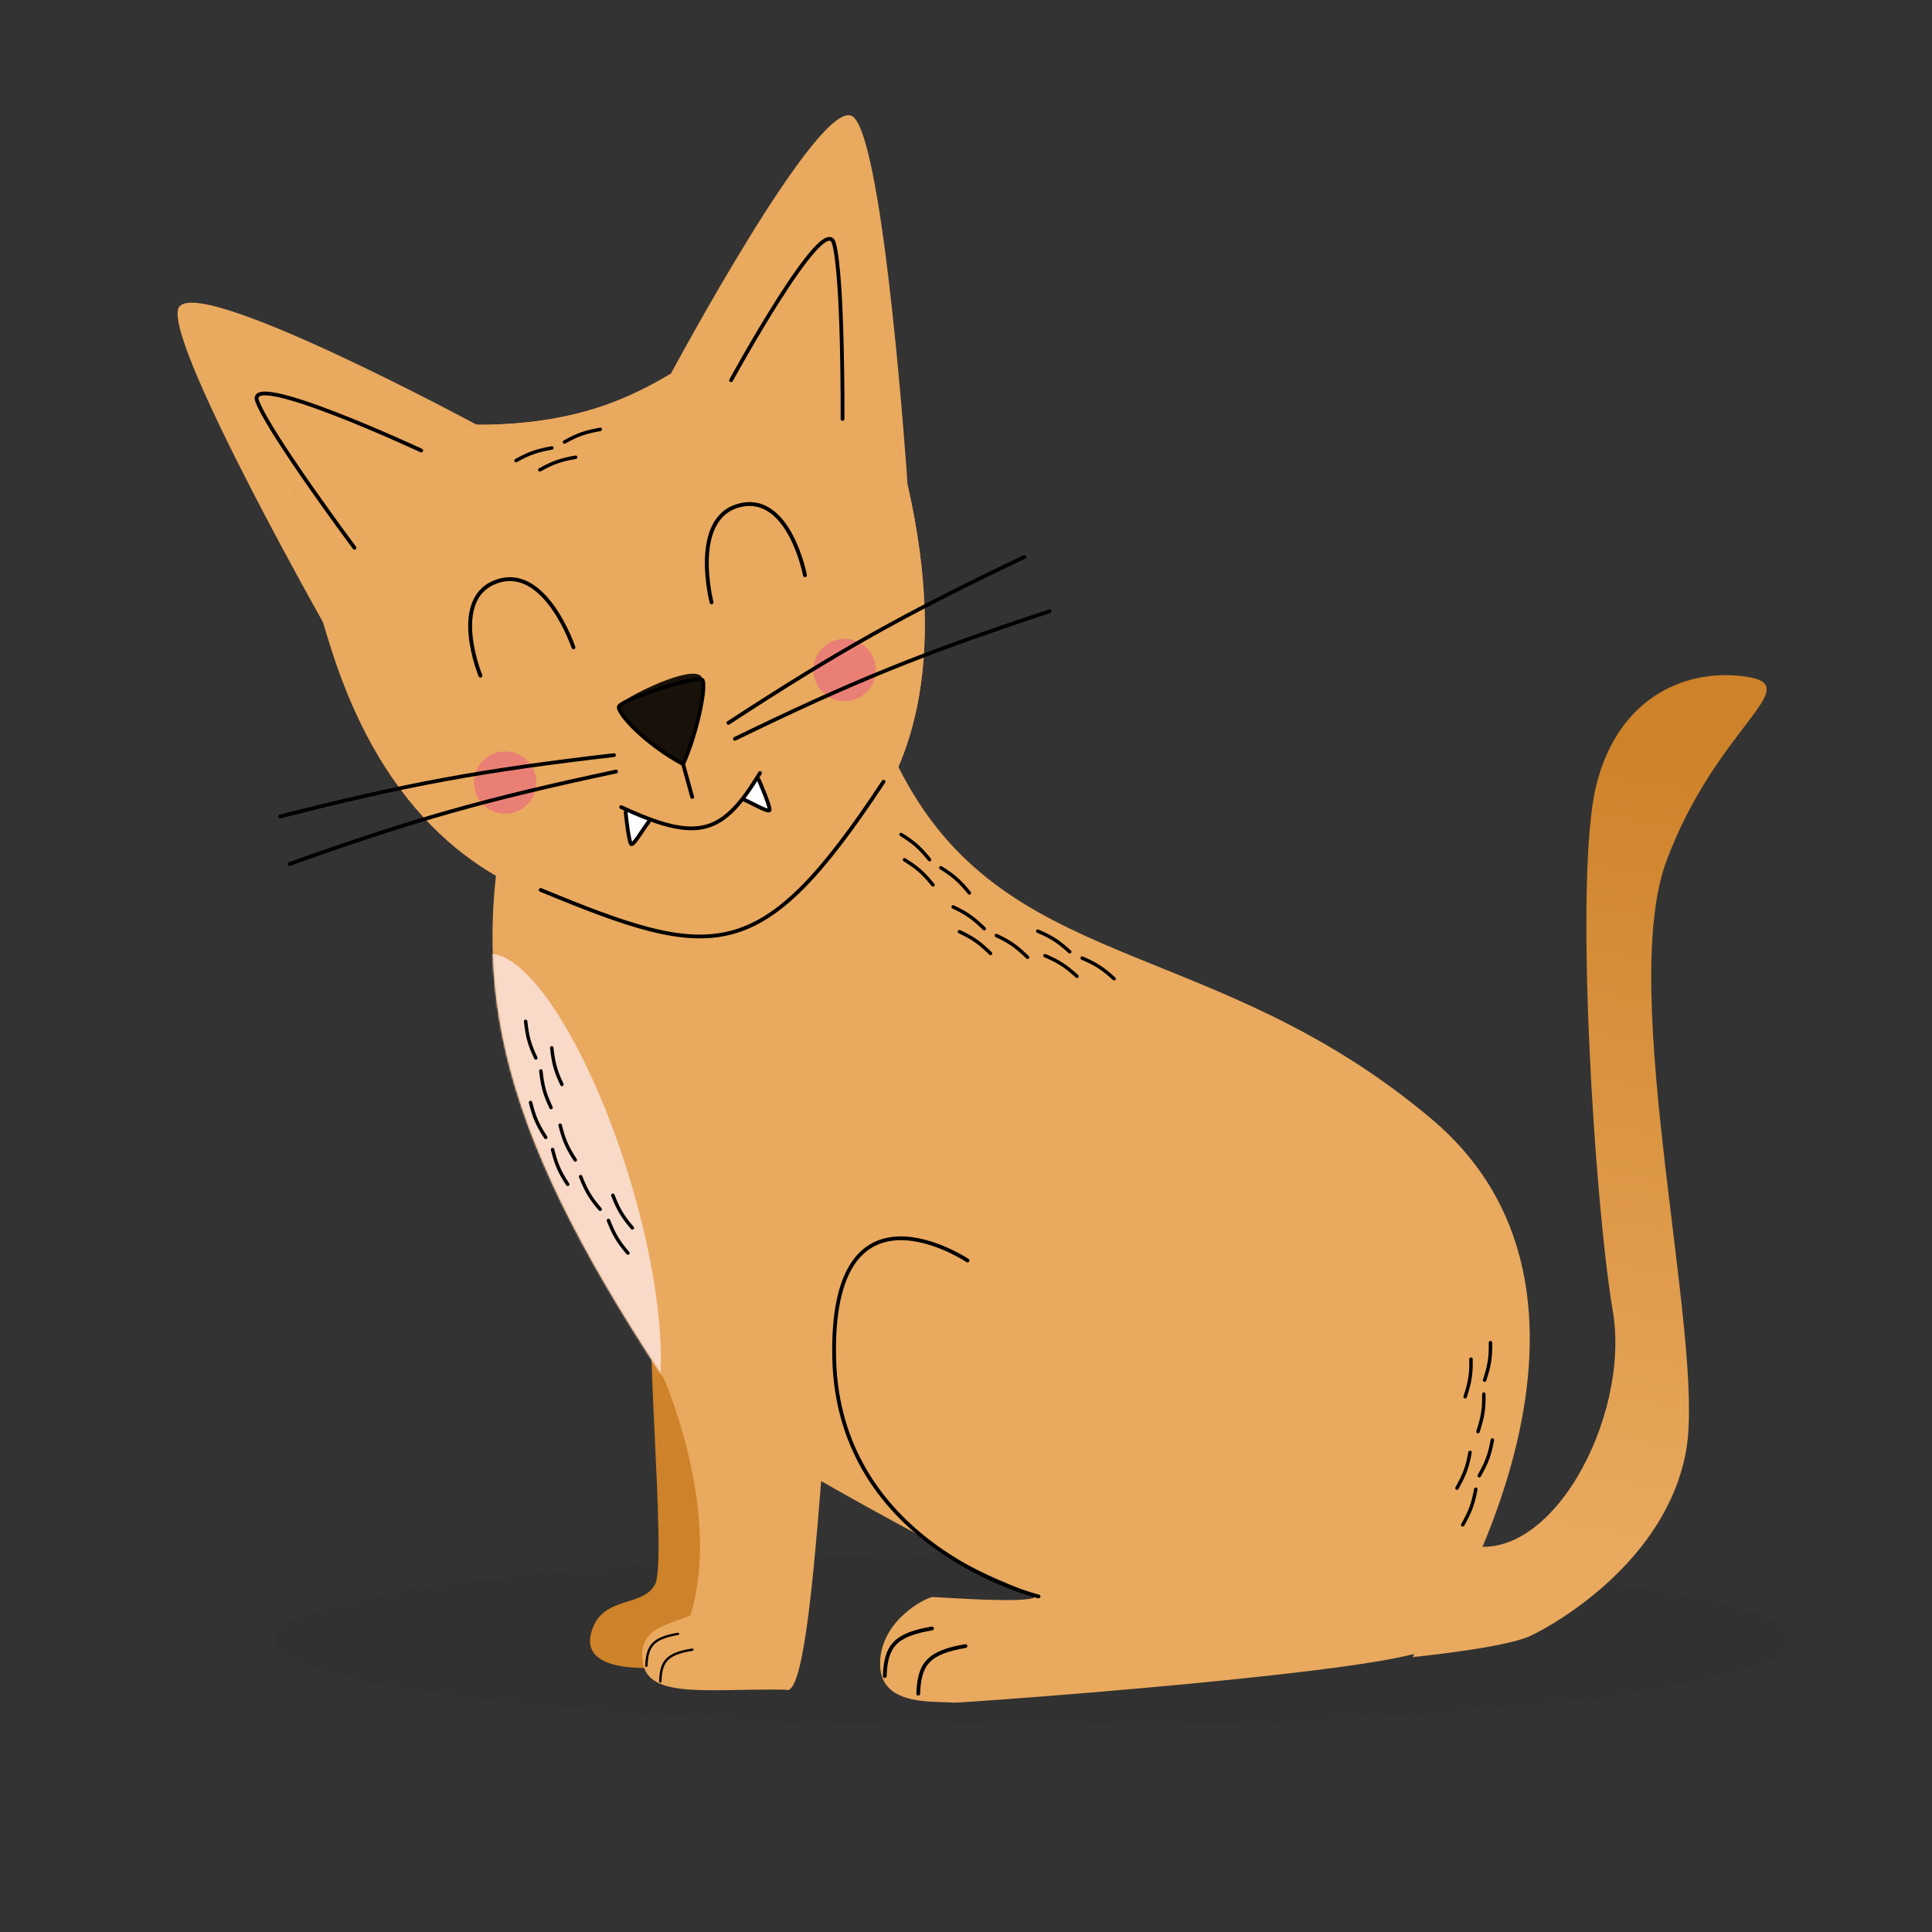 <svg width="1024" height="1024" viewBox="0 0 1024 1024" fill="none" xmlns="http://www.w3.org/2000/svg">
<rect x="0" y="0" width="1024" height="1024" fill="#333333" stroke="none"/>
<ellipse cx="547.692" cy="869.104" rx="402.017" ry="45.892" fill="black" fill-opacity="0.05"/>
<path d="M854.832 694.979C864.445 751.588 820.892 832.357 775.618 818.209L779.463 819.749L748.7 878.283C748.7 878.283 797.151 873.526 810.995 867.115C824.839 860.705 883.287 827.066 893.67 768.917C904.052 710.768 857.006 526.747 883.287 456.222C909.568 385.696 957.118 363.799 926.355 358.793C895.592 353.787 857.915 367.863 845.987 416.557C834.06 465.251 845.218 638.37 854.832 694.979Z" fill="url(#paint0_linear_442_341)"/>
<path d="M347.272 839.605C353.715 826.769 340.071 691.986 347.272 686.943C354.473 681.9 383.278 695.653 383.278 695.653L387.068 866.195C387.068 866.195 368.117 881.782 357.126 883.157C346.135 884.533 308.234 887.283 313.161 866.195C318.089 845.107 340.829 852.442 347.272 839.605Z" fill="#CE8229"/>
<path d="M758.796 593.128C641.77 494.46 531.629 517.406 476.099 406.346L271.419 415.066C247.926 516.956 260.094 591.707 351.73 730.347C351.73 730.347 382.937 801.021 365.957 856.092C355.861 861.14 337.504 862.058 340.716 881.333C343.929 900.608 375.592 894.914 416.439 895.56C434.195 904.491 438.453 656.719 444.433 739.066C450.413 821.413 552.739 842.783 548.609 846.455C544.478 850.126 497.668 846.455 494.456 846.455C491.243 846.455 466.92 858.387 466.461 881.333C466.002 904.279 493.538 901.526 505.47 902.443C509.141 902.726 750.076 885.463 758.796 872.613C758.796 872.613 875.821 691.797 758.796 593.128Z" fill="#E9A95E"/>
<path d="M490.5 815.5C490.5 815.5 354.5 743.5 351.5 727C348.5 710.5 423 690 446.5 696C470 702 490.5 815.5 490.5 815.5Z" fill="#E9A95E"/>
<mask id="mask0_442_341" style="mask-type:alpha" maskUnits="userSpaceOnUse" x="261" y="406" width="550" height="497">
<path d="M758.796 593.129C641.77 494.46 531.629 517.406 476.099 406.347L271.419 415.066C247.926 516.956 260.094 591.707 351.73 730.347C351.73 730.347 382.937 801.021 365.957 856.092C355.861 861.14 337.504 862.058 340.716 881.333C343.929 900.608 375.592 894.914 416.439 895.56C434.195 904.491 438.453 656.719 444.433 739.066C450.413 821.414 552.739 842.783 548.609 846.455C544.478 850.126 497.668 846.455 494.456 846.455C491.243 846.455 466.92 858.387 466.461 881.333C466.002 904.279 493.538 901.526 505.47 902.444C509.141 902.726 750.076 885.463 758.796 872.613C758.796 872.613 875.821 691.797 758.796 593.129Z" fill="#E9A95E"/>
</mask>
<g mask="url(#mask0_442_341)">
<ellipse cx="295.93" cy="634.54" rx="39.043" ry="134.377" transform="rotate(-17.099 295.93 634.54)" fill="#F9D9C8"/>
</g>
<path d="M94.423 163.809C88.397 184.712 177.59 341.199 177.59 341.199L253.253 225.446C253.253 225.446 100.449 142.905 94.423 163.809Z" fill="#E9A95E"/>
<path d="M452.262 61.966C468.835 76.059 480.962 255.771 480.962 255.771L353.939 201.101C353.939 201.101 435.689 47.873 452.262 61.966Z" fill="#E9A95E"/>
<path d="M391.747 481.251C395.567 480.386 524.997 451.089 481.1 257.156C437.203 63.222 414.776 192.761 305.25 219.337C195.724 245.913 118.232 161.742 175.389 343.306C232.547 524.87 387.928 482.115 391.747 481.251Z" fill="#EB8858"/>
<path d="M391.747 481.251C395.567 480.386 524.997 451.089 481.1 257.156C437.203 63.222 414.776 192.761 305.25 219.337C195.724 245.913 118.232 161.742 175.389 343.306C232.547 524.87 387.928 482.115 391.747 481.251Z" fill="#E9A95E"/>
<circle cx="447.647" cy="355.11" r="16.521" fill="#EA717D" fill-opacity="0.75"/>
<circle cx="267.749" cy="414.77" r="16.521" fill="#EA717D" fill-opacity="0.75"/>
<path d="M446.567 222.069C446.567 222.069 446.98 147.03 442.001 128.974C437.022 110.919 387.495 201.536 387.495 201.536" stroke="black" stroke-width="2" stroke-linecap="round"/>
<path d="M136.436 213.051C143.233 230.504 188.406 290.424 188.406 290.424C198.568 267.111 204.963 254.65 223.501 238.66C223.501 238.66 129.638 195.599 136.436 213.051Z" fill="#E9A95E"/>
<path d="M187.882 290.351C187.882 290.351 143.039 230.183 136.338 212.693C129.637 195.204 223.261 238.781 223.261 238.781" stroke="black" stroke-width="2" stroke-linecap="round"/>
<path d="M386.057 383.139C444.264 345.182 478.562 325.844 543.002 295.167" stroke="black" stroke-width="2" stroke-linecap="round"/>
<path d="M148.481 432.748C215.832 415.643 254.539 408.43 325.436 400.229" stroke="black" stroke-width="2" stroke-linecap="round"/>
<path d="M153.41 457.941C218.854 434.58 256.712 423.759 326.524 408.93" stroke="black" stroke-width="2" stroke-linecap="round"/>
<path d="M389.527 391.579C452.038 361.228 488.492 346.349 556.273 324.003" stroke="black" stroke-width="2" stroke-linecap="round"/>
<path d="M407.164 428.351C408.253 427.465 402.346 412.691 401.555 412.124C400.764 411.558 393.216 422.427 393.216 422.427C398.986 424.975 406.075 429.236 407.164 428.351Z" fill="white"/>
<path d="M402.168 413.285C402.168 413.285 408.866 428.627 407.777 429.512C406.687 430.397 399.599 426.137 393.829 423.588" stroke="black" stroke-width="2" stroke-linecap="round"/>
<path d="M334.635 446.121C333.252 445.885 331.151 430.112 331.563 429.23C331.974 428.348 343.883 434.117 343.883 434.117C340.106 439.168 336.019 446.358 334.635 446.121Z" fill="white"/>
<path d="M331.598 430.543C331.598 430.543 333.287 447.197 334.671 447.434C336.055 447.671 340.142 440.481 343.919 435.429" stroke="black" stroke-width="2" stroke-linecap="round"/>
<path d="M329.226 427.777C370.582 447.04 383.141 442.032 402.82 409.733" stroke="black" stroke-width="2" stroke-linecap="round"/>
<path fill-rule="evenodd" clip-rule="evenodd" d="M427.651 304.702C427.651 304.702 427.651 304.703 426.647 304.894L427.651 304.703C427.757 305.257 427.393 305.793 426.838 305.898C426.283 306.003 425.748 305.639 425.643 305.085L425.642 305.079L425.638 305.058L425.62 304.969C425.604 304.89 425.58 304.771 425.547 304.616C425.481 304.304 425.381 303.846 425.244 303.263C424.969 302.097 424.546 300.435 423.957 298.46C422.778 294.505 420.938 289.318 418.293 284.351C415.643 279.374 412.224 274.69 407.919 271.659C403.653 268.655 398.491 267.25 392.208 268.837C385.937 270.421 381.935 274.248 379.425 279.157C376.896 284.102 375.882 290.153 375.683 296.09C375.483 302.016 376.097 307.75 376.764 312.012C377.097 314.141 377.442 315.896 377.704 317.118C377.835 317.728 377.944 318.205 378.021 318.527C378.059 318.688 378.089 318.811 378.11 318.893L378.133 318.984L378.138 319.006L378.139 319.011C378.139 319.011 378.139 319.011 378.139 319.011C378.281 319.558 377.952 320.116 377.406 320.258C376.859 320.399 376.302 320.07 376.16 319.524L377.15 319.268C376.16 319.524 376.16 319.523 376.16 319.523L376.159 319.521L376.158 319.513L376.151 319.487L376.126 319.386C376.104 319.298 376.072 319.168 376.032 319C375.952 318.664 375.839 318.172 375.705 317.546C375.436 316.293 375.084 314.5 374.744 312.328C374.065 307.99 373.434 302.119 373.639 296.021C373.844 289.936 374.884 283.548 377.605 278.226C380.344 272.869 384.788 268.603 391.708 266.855C398.616 265.11 404.385 266.67 409.096 269.988C413.769 273.278 417.373 278.273 420.098 283.391C422.828 288.518 424.714 293.843 425.916 297.876C426.518 299.894 426.951 301.595 427.234 302.794C427.375 303.393 427.479 303.867 427.548 304.193C427.582 304.356 427.608 304.482 427.625 304.568L427.644 304.666L427.649 304.692L427.651 304.7L427.651 304.702Z" fill="black"/>
<path fill-rule="evenodd" clip-rule="evenodd" d="M253.683 358.49C253.683 358.49 253.684 358.491 254.629 358.102L253.684 358.491C253.898 359.013 254.495 359.263 255.017 359.048C255.54 358.834 255.789 358.236 255.575 357.714L255.573 357.709L255.565 357.689L255.531 357.605C255.501 357.53 255.456 357.418 255.399 357.269C255.284 356.972 255.118 356.533 254.915 355.97C254.509 354.843 253.956 353.22 253.371 351.244C252.2 347.286 250.911 341.936 250.415 336.331C249.918 330.713 250.227 324.923 252.179 320.033C254.113 315.188 257.671 311.192 263.801 309.093C269.92 306.996 275.363 308.018 280.146 310.761C284.964 313.524 289.116 318.04 292.525 322.906C295.926 327.762 298.542 332.901 300.31 336.836C301.193 338.802 301.862 340.461 302.31 341.627C302.533 342.21 302.702 342.669 302.813 342.981C302.869 343.137 302.911 343.256 302.939 343.336L302.969 343.425L302.977 343.446L302.978 343.451C302.978 343.451 302.978 343.451 302.978 343.451C303.158 343.986 303.738 344.275 304.273 344.095C304.809 343.915 305.096 343.336 304.916 342.8L303.948 343.126C304.916 342.8 304.916 342.8 304.916 342.799L304.915 342.797L304.913 342.79L304.904 342.764L304.87 342.666C304.841 342.58 304.796 342.454 304.738 342.292C304.622 341.966 304.448 341.493 304.218 340.894C303.76 339.699 303.076 338.003 302.175 335.999C300.376 331.993 297.699 326.729 294.199 321.733C290.706 316.746 286.347 311.961 281.163 308.988C275.943 305.994 269.891 304.846 263.139 307.158C256.398 309.467 252.416 313.924 250.28 319.275C248.161 324.583 247.868 330.736 248.378 336.511C248.89 342.297 250.217 347.789 251.411 351.824C252.008 353.844 252.574 355.505 252.992 356.663C253.2 357.243 253.372 357.697 253.492 358.007C253.552 358.162 253.6 358.282 253.632 358.363L253.67 358.456L253.68 358.481L253.682 358.488L253.683 358.49Z" fill="black"/>
<path d="M364.782 400.383C363.872 403.819 359.773 405.147 357.009 402.912C346.74 394.607 326.516 377.809 327.118 374.785C327.923 370.737 370.86 349.539 372.166 359.899C373.111 367.399 367.792 389.017 364.782 400.383Z" fill="black" fill-opacity="0.9"/>
<path d="M362.065 405.026L366.885 422.399M362.065 405.026C369.28 389.14 374.759 363.081 372.22 360.331C369.681 357.581 328.409 371.114 327.981 374.676C327.553 378.239 341.436 393.789 362.065 405.026Z" stroke="black" stroke-width="2" stroke-linecap="round"/>
<path fill-rule="evenodd" clip-rule="evenodd" d="M476.802 441.824C477.063 441.391 477.626 441.255 478.059 441.521C485.17 445.879 488.419 448.98 493.389 455.051C493.711 455.445 493.656 456.025 493.267 456.346C492.877 456.667 492.299 456.608 491.977 456.214C487.118 450.278 484.021 447.324 477.112 443.089C476.679 442.824 476.54 442.258 476.802 441.824Z" fill="black"/>
<path fill-rule="evenodd" clip-rule="evenodd" d="M478.637 455.233C478.899 454.799 479.462 454.663 479.894 454.929C487.005 459.287 490.254 462.388 495.224 468.46C495.546 468.853 495.491 469.433 495.102 469.754C494.712 470.075 494.134 470.016 493.812 469.623C488.953 463.686 485.856 460.732 478.947 456.497C478.515 456.232 478.376 455.666 478.637 455.233Z" fill="black"/>
<path fill-rule="evenodd" clip-rule="evenodd" d="M497.9 459.462C498.161 459.029 498.724 458.893 499.157 459.158C506.268 463.517 509.517 466.617 514.487 472.689C514.809 473.083 514.754 473.662 514.364 473.983C513.974 474.305 513.397 474.246 513.075 473.852C508.215 467.915 505.118 464.962 498.21 460.727C497.777 460.462 497.638 459.895 497.9 459.462Z" fill="black"/>
<path fill-rule="evenodd" clip-rule="evenodd" d="M272.705 244.584C272.454 244.145 272.609 243.587 273.051 243.338C280.318 239.245 284.608 237.915 292.33 236.525C292.831 236.435 293.31 236.765 293.401 237.262C293.492 237.759 293.16 238.235 292.659 238.325C285.109 239.683 281.021 240.952 273.961 244.928C273.519 245.178 272.956 245.024 272.705 244.584Z" fill="black"/>
<path fill-rule="evenodd" clip-rule="evenodd" d="M285.313 249.503C285.062 249.064 285.217 248.506 285.659 248.257C292.926 244.164 297.215 242.833 304.938 241.444C305.438 241.354 305.918 241.684 306.009 242.181C306.1 242.677 305.768 243.153 305.267 243.243C297.716 244.602 293.629 245.871 286.569 249.847C286.127 250.096 285.564 249.942 285.313 249.503Z" fill="black"/>
<path fill-rule="evenodd" clip-rule="evenodd" d="M298.378 234.73C298.127 234.291 298.282 233.733 298.724 233.484C305.991 229.391 310.28 228.06 318.003 226.671C318.503 226.581 318.983 226.911 319.074 227.408C319.165 227.904 318.833 228.38 318.332 228.47C310.781 229.829 306.694 231.098 299.634 235.074C299.192 235.323 298.629 235.169 298.378 234.73Z" fill="black"/>
<path fill-rule="evenodd" clip-rule="evenodd" d="M549.22 493.185C549.414 492.718 549.95 492.499 550.418 492.697C558.101 495.941 561.778 498.52 567.601 503.779C567.979 504.12 568.011 504.701 567.674 505.077C567.336 505.453 566.757 505.481 566.379 505.14C560.685 499.998 557.181 497.542 549.716 494.39C549.248 494.192 549.026 493.653 549.22 493.185Z" fill="black"/>
<path fill-rule="evenodd" clip-rule="evenodd" d="M553.043 506.167C553.236 505.7 553.772 505.481 554.24 505.679C561.923 508.923 565.6 511.502 571.424 516.761C571.801 517.102 571.834 517.683 571.496 518.059C571.159 518.435 570.579 518.463 570.202 518.122C564.508 512.98 561.004 510.524 553.539 507.372C553.071 507.174 552.849 506.635 553.043 506.167Z" fill="black"/>
<path fill-rule="evenodd" clip-rule="evenodd" d="M572.721 507.464C572.915 506.997 573.451 506.778 573.919 506.975C581.602 510.22 585.279 512.799 591.103 518.057C591.48 518.398 591.513 518.979 591.175 519.355C590.838 519.731 590.258 519.76 589.881 519.419C584.187 514.277 580.682 511.82 573.218 508.668C572.75 508.471 572.528 507.932 572.721 507.464Z" fill="black"/>
<path fill-rule="evenodd" clip-rule="evenodd" d="M301.41 628.501C300.99 628.783 300.422 628.669 300.142 628.245C295.542 621.288 293.91 617.104 291.974 609.5C291.849 609.007 292.144 608.505 292.633 608.379C293.122 608.253 293.62 608.55 293.746 609.043C295.638 616.478 297.195 620.465 301.663 627.224C301.944 627.648 301.83 628.22 301.41 628.501Z" fill="black"/>
<path fill-rule="evenodd" clip-rule="evenodd" d="M305.418 615.576C304.998 615.858 304.431 615.743 304.15 615.319C299.551 608.362 297.918 604.178 295.983 596.574C295.858 596.081 296.152 595.579 296.642 595.453C297.131 595.327 297.629 595.625 297.754 596.118C299.647 603.553 301.203 607.539 305.672 614.298C305.952 614.722 305.839 615.294 305.418 615.576Z" fill="black"/>
<path fill-rule="evenodd" clip-rule="evenodd" d="M289.753 603.595C289.333 603.877 288.765 603.762 288.485 603.339C283.886 596.382 282.253 592.198 280.318 584.594C280.192 584.101 280.487 583.599 280.976 583.473C281.465 583.347 281.963 583.644 282.089 584.137C283.981 591.572 285.538 595.559 290.007 602.318C290.287 602.741 290.173 603.313 289.753 603.595Z" fill="black"/>
<path fill-rule="evenodd" clip-rule="evenodd" d="M333.411 664.846C333.03 665.18 332.453 665.138 332.121 664.753C326.674 658.438 324.522 654.496 321.635 647.2C321.448 646.727 321.676 646.191 322.146 646.004C322.615 645.817 323.147 646.048 323.334 646.521C326.157 653.655 328.208 657.411 333.5 663.547C333.832 663.932 333.792 664.513 333.411 664.846Z" fill="black"/>
<path fill-rule="evenodd" clip-rule="evenodd" d="M335.743 651.516C335.362 651.849 334.784 651.807 334.453 651.423C329.005 645.107 326.854 641.165 323.967 633.869C323.78 633.396 324.008 632.861 324.477 632.673C324.946 632.486 325.479 632.718 325.666 633.191C328.488 640.325 330.54 644.081 335.832 650.216C336.164 650.601 336.124 651.183 335.743 651.516Z" fill="black"/>
<path fill-rule="evenodd" clip-rule="evenodd" d="M318.681 641.626C318.3 641.959 317.722 641.917 317.39 641.532C311.943 635.217 309.791 631.275 306.904 623.979C306.717 623.506 306.946 622.971 307.415 622.783C307.884 622.596 308.416 622.828 308.603 623.301C311.426 630.434 313.477 634.19 318.77 640.326C319.101 640.711 319.061 641.292 318.681 641.626Z" fill="black"/>
<path fill-rule="evenodd" clip-rule="evenodd" d="M292.463 587.857C292.008 588.078 291.461 587.885 291.243 587.426C287.657 579.897 286.622 575.527 285.764 567.727C285.709 567.221 286.07 566.766 286.572 566.709C287.074 566.652 287.526 567.016 287.582 567.522C288.421 575.148 289.408 579.312 292.892 586.627C293.11 587.086 292.918 587.636 292.463 587.857Z" fill="black"/>
<path fill-rule="evenodd" clip-rule="evenodd" d="M298.232 575.615C297.776 575.836 297.23 575.643 297.012 575.185C293.426 567.655 292.391 563.285 291.533 555.485C291.477 554.98 291.839 554.524 292.341 554.467C292.843 554.41 293.295 554.774 293.351 555.28C294.19 562.906 295.177 567.07 298.661 574.385C298.879 574.844 298.687 575.394 298.232 575.615Z" fill="black"/>
<path fill-rule="evenodd" clip-rule="evenodd" d="M284.386 561.571C283.931 561.791 283.385 561.599 283.167 561.14C279.58 553.611 278.546 549.24 277.688 541.441C277.632 540.935 277.994 540.479 278.496 540.423C278.998 540.366 279.45 540.73 279.505 541.235C280.344 548.861 281.331 553.026 284.816 560.341C285.034 560.799 284.842 561.35 284.386 561.571Z" fill="black"/>
<path d="M468.945 888.361C469.498 872.468 474.264 866.473 493.978 863.114" stroke="black" stroke-width="2" stroke-linecap="round"/>
<path d="M486.687 897.693C487.24 881.8 492.007 875.804 511.721 872.446" stroke="black" stroke-width="2" stroke-linecap="round"/>
<path fill-rule="evenodd" clip-rule="evenodd" d="M359.984 865.875C360.041 866.21 359.815 866.528 359.48 866.585C352.896 867.707 348.969 869.249 346.619 871.713C344.285 874.16 343.4 877.63 343.215 882.919C343.204 883.259 342.919 883.524 342.579 883.513C342.24 883.501 341.974 883.216 341.986 882.877C342.173 877.515 343.07 873.651 345.729 870.864C348.371 868.093 352.647 866.501 359.274 865.372C359.609 865.315 359.926 865.54 359.984 865.875Z" fill="black"/>
<path fill-rule="evenodd" clip-rule="evenodd" d="M367.588 874.237C367.649 874.574 367.422 874.89 367.081 874.945C360.374 876.02 356.381 877.537 354.004 879.99C351.642 882.426 350.766 885.9 350.619 891.203C350.609 891.544 350.321 891.808 349.975 891.794C349.628 891.779 349.355 891.492 349.365 891.151C349.514 885.775 350.399 881.907 353.089 879.131C355.763 876.373 360.112 874.809 366.861 873.727C367.202 873.673 367.528 873.901 367.588 874.237Z" fill="black"/>
<path fill-rule="evenodd" clip-rule="evenodd" d="M504.341 480.299C504.552 479.839 505.096 479.641 505.556 479.856C513.111 483.387 516.689 486.103 522.31 491.577C522.674 491.932 522.685 492.514 522.334 492.877C521.982 493.24 521.402 493.246 521.038 492.891C515.541 487.539 512.132 484.952 504.791 481.521C504.331 481.306 504.129 480.759 504.341 480.299Z" fill="black"/>
<path fill-rule="evenodd" clip-rule="evenodd" d="M507.672 493.416C507.883 492.956 508.427 492.758 508.887 492.973C516.443 496.504 520.02 499.219 525.641 504.694C526.005 505.049 526.016 505.631 525.665 505.994C525.313 506.356 524.733 506.363 524.369 506.008C518.873 500.655 515.463 498.069 508.122 494.638C507.662 494.423 507.461 493.876 507.672 493.416Z" fill="black"/>
<path fill-rule="evenodd" clip-rule="evenodd" d="M527.288 495.453C527.499 494.993 528.043 494.794 528.503 495.009C536.059 498.541 539.636 501.256 545.257 506.73C545.622 507.085 545.632 507.667 545.281 508.03C544.93 508.393 544.349 508.4 543.985 508.045C538.489 502.692 535.079 500.105 527.739 496.675C527.278 496.46 527.077 495.912 527.288 495.453Z" fill="black"/>
<path fill-rule="evenodd" clip-rule="evenodd" d="M791.146 762.342C791.644 762.428 791.975 762.903 791.885 763.403C790.405 771.611 788.695 775.764 784.841 782.599C784.592 783.042 784.032 783.201 783.591 782.954C783.15 782.707 782.995 782.148 783.245 781.705C787.013 775.022 788.641 771.064 790.08 763.09C790.17 762.59 790.647 762.255 791.146 762.342Z" fill="black"/>
<path fill-rule="evenodd" clip-rule="evenodd" d="M779.318 768.918C779.816 769.005 780.148 769.48 780.057 769.98C778.577 778.187 776.867 782.34 773.014 789.175C772.764 789.618 772.204 789.777 771.763 789.531C771.323 789.284 771.168 788.725 771.418 788.282C775.186 781.599 776.814 777.641 778.252 769.667C778.342 769.167 778.819 768.832 779.318 768.918Z" fill="black"/>
<path fill-rule="evenodd" clip-rule="evenodd" d="M782.369 788.402C782.867 788.489 783.198 788.964 783.108 789.464C781.628 797.672 779.918 801.824 776.064 808.659C775.815 809.102 775.255 809.262 774.814 809.015C774.373 808.768 774.218 808.209 774.468 807.766C778.236 801.083 779.864 797.125 781.303 789.151C781.393 788.651 781.87 788.316 782.369 788.402Z" fill="black"/>
<path fill-rule="evenodd" clip-rule="evenodd" d="M789.966 710.698C790.472 710.685 790.889 711.086 790.898 711.594C791.05 719.933 790.184 724.34 787.74 731.796C787.581 732.279 787.064 732.544 786.583 732.389C786.103 732.233 785.842 731.715 786 731.231C788.39 723.941 789.214 719.741 789.067 711.64C789.057 711.132 789.46 710.71 789.966 710.698Z" fill="black"/>
<path fill-rule="evenodd" clip-rule="evenodd" d="M779.651 719.458C780.156 719.445 780.574 719.847 780.583 720.354C780.735 728.693 779.869 733.1 777.425 740.556C777.266 741.039 776.748 741.305 776.268 741.149C775.787 740.993 775.526 740.475 775.685 739.991C778.075 732.701 778.898 728.502 778.751 720.4C778.742 719.892 779.145 719.47 779.651 719.458Z" fill="black"/>
<path fill-rule="evenodd" clip-rule="evenodd" d="M786.448 737.971C786.954 737.958 787.372 738.359 787.381 738.867C787.532 747.206 786.667 751.613 784.223 759.069C784.064 759.552 783.546 759.818 783.066 759.662C782.585 759.506 782.324 758.988 782.483 758.504C784.873 751.214 785.696 747.014 785.549 738.913C785.54 738.405 785.943 737.983 786.448 737.971Z" fill="black"/>
<path d="M550.446 846.158C550.446 846.158 444.434 820.458 442.139 719.954C439.845 619.45 512.814 668.096 512.814 668.096" stroke="black" stroke-width="2" stroke-linecap="round"/>
<path d="M469.133 414.862C469.438 414.401 469.311 413.781 468.85 413.476C468.389 413.172 467.769 413.299 467.464 413.76L469.133 414.862ZM286.947 470.752C286.436 470.541 285.851 470.784 285.641 471.294C285.43 471.805 285.673 472.39 286.183 472.6L286.947 470.752ZM467.464 413.76C434.857 463.13 412.671 486.652 387.331 493.311C374.675 496.637 361.135 495.781 344.957 491.688C328.766 487.592 310.013 480.277 286.947 470.752L286.183 472.6C309.239 482.121 328.117 489.491 344.467 493.627C360.83 497.766 374.739 498.688 387.84 495.245C414.014 488.367 436.573 464.16 469.133 414.862L467.464 413.76Z" fill="black"/>
<defs>
<linearGradient id="paint0_linear_442_341" x1="896.362" y1="386.52" x2="824.637" y2="817.156" gradientUnits="userSpaceOnUse">
<stop offset="0.015" stop-color="#CE8229"/>
<stop offset="1" stop-color="#E9A95E"/>
</linearGradient>
</defs>
</svg>
